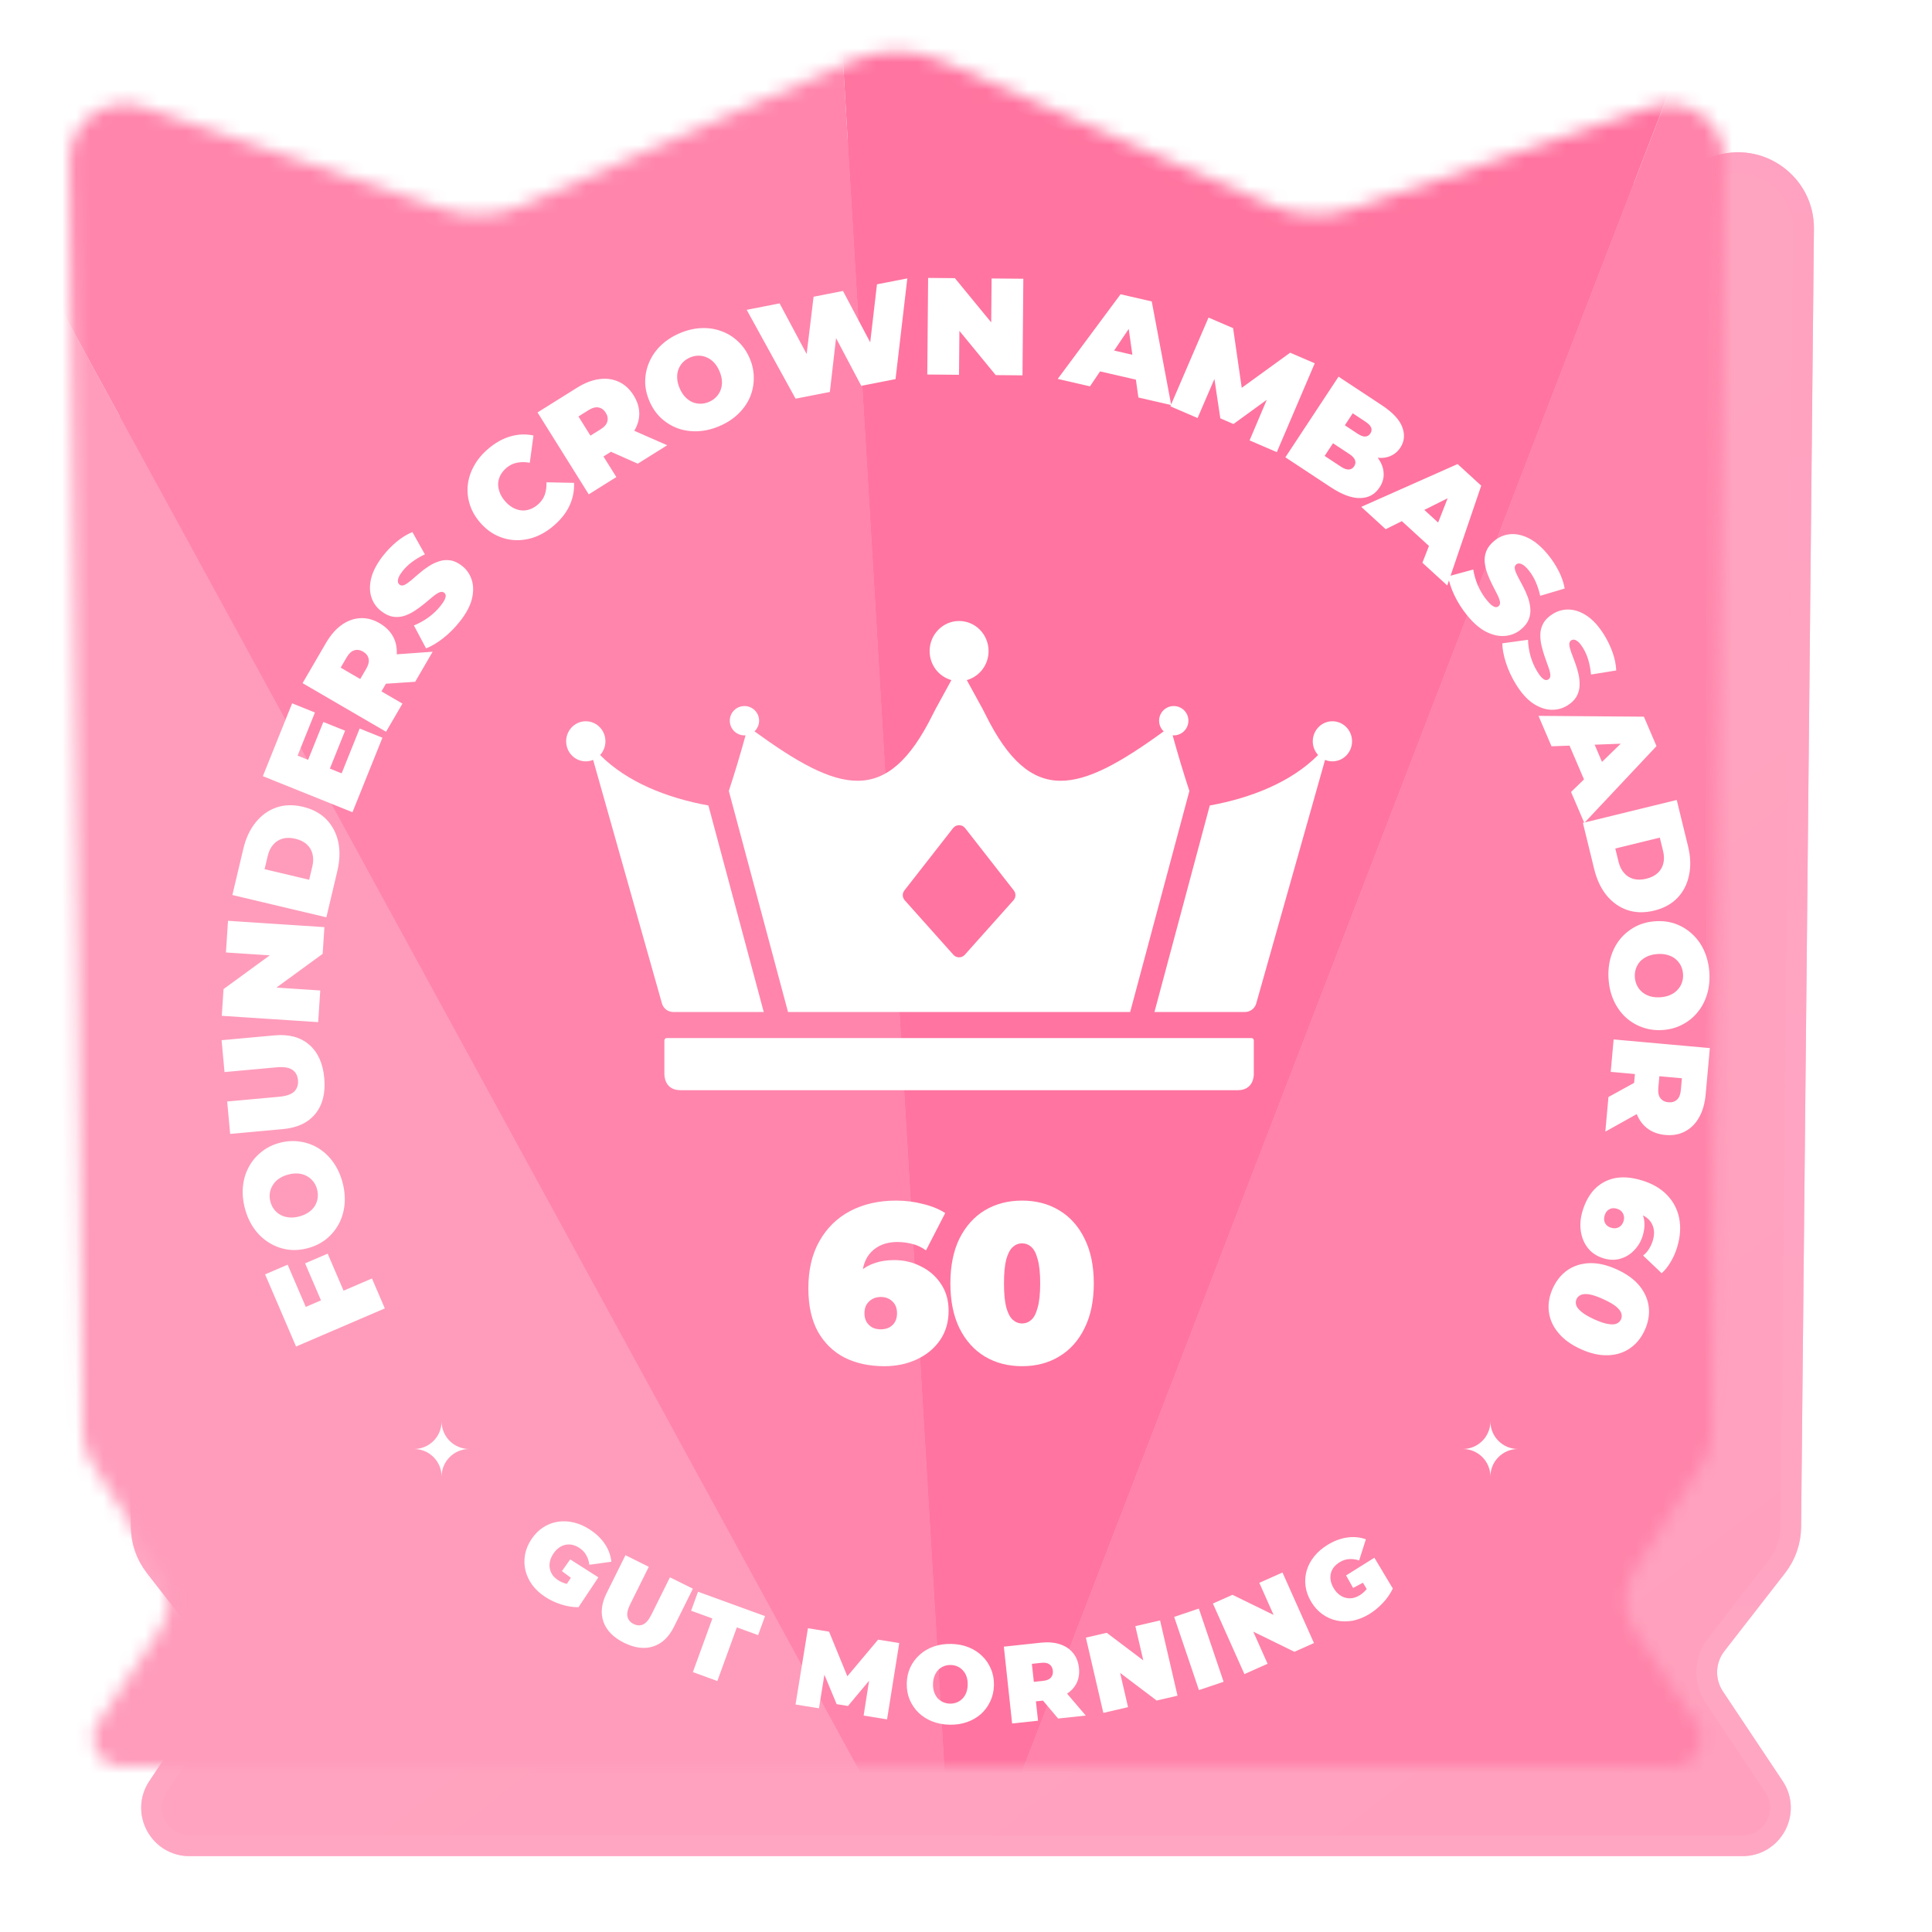 <svg width="140" height="140" viewBox="0 0 140 140" fill="none" xmlns="http://www.w3.org/2000/svg">
<path d="M66.488 8.722C68.727 7.741 71.273 7.741 73.512 8.722L97.461 19.217C99.116 19.942 100.983 20.021 102.693 19.439L124.413 12.042C127.513 10.986 130.727 13.31 130.694 16.585L129.764 110.657C129.753 111.697 129.401 112.705 128.763 113.526L124.362 119.185C123.504 120.289 123.447 121.819 124.223 122.982L128.552 129.477C129.77 131.304 128.46 133.752 126.264 133.752H13.736C11.54 133.752 10.23 131.304 11.448 129.477L15.777 122.982C16.553 121.819 16.496 120.289 15.638 119.185L11.237 113.526C10.599 112.705 10.247 111.697 10.236 110.657L9.306 16.585C9.273 13.31 12.487 10.986 15.587 12.042L37.307 19.439C39.017 20.021 40.884 19.942 42.539 19.217L66.488 8.722Z" fill="url(#paint0_linear_2512_2293)"/>
<path d="M66.488 8.722C68.727 7.741 71.273 7.741 73.512 8.722L97.461 19.217C99.116 19.942 100.983 20.021 102.693 19.439L124.413 12.042C127.513 10.986 130.727 13.31 130.694 16.585L129.764 110.657C129.753 111.697 129.401 112.705 128.763 113.526L124.362 119.185C123.504 120.289 123.447 121.819 124.223 122.982L128.552 129.477C129.77 131.304 128.46 133.752 126.264 133.752H13.736C11.54 133.752 10.23 131.304 11.448 129.477L15.777 122.982C16.553 121.819 16.496 120.289 15.638 119.185L11.237 113.526C10.599 112.705 10.247 111.697 10.236 110.657L9.306 16.585C9.273 13.31 12.487 10.986 15.587 12.042L37.307 19.439C39.017 20.021 40.884 19.942 42.539 19.217L66.488 8.722Z" stroke="#FF9DBC" stroke-width="1.5"/>
<path d="M66.488 8.722C68.727 7.741 71.273 7.741 73.512 8.722L97.461 19.217C99.116 19.942 100.983 20.021 102.693 19.439L124.413 12.042C127.513 10.986 130.727 13.31 130.694 16.585L129.764 110.657C129.753 111.697 129.401 112.705 128.763 113.526L124.362 119.185C123.504 120.289 123.447 121.819 124.223 122.982L128.552 129.477C129.77 131.304 128.46 133.752 126.264 133.752H13.736C11.54 133.752 10.23 131.304 11.448 129.477L15.777 122.982C16.553 121.819 16.496 120.289 15.638 119.185L11.237 113.526C10.599 112.705 10.247 111.697 10.236 110.657L9.306 16.585C9.273 13.31 12.487 10.986 15.587 12.042L37.307 19.439C39.017 20.021 40.884 19.942 42.539 19.217L66.488 8.722Z" stroke="url(#paint1_linear_2512_2293)" stroke-opacity="0.6" stroke-width="1.5"/>
<g filter="url(#filter0_i_2512_2293)">
<mask id="mask0_2512_2293" style="mask-type:alpha" maskUnits="userSpaceOnUse" x="10" y="8" width="120" height="126">
<path d="M127.927 129.893C128.813 131.222 127.861 133.002 126.263 133.002H13.737C12.139 133.002 11.187 131.222 12.072 129.893L16.555 123.168C17.433 121.85 17.451 120.138 16.601 118.802L11.614 110.964C11.213 110.334 10.996 109.604 10.989 108.857L10.057 16.579C10.029 13.821 12.735 11.863 15.346 12.752L37.065 20.148C38.953 20.791 41.013 20.704 42.84 19.904L66.789 9.409C68.836 8.512 71.164 8.512 73.211 9.409L97.16 19.904C98.987 20.704 101.047 20.791 102.935 20.148L124.654 12.752C127.265 11.863 129.971 13.821 129.943 16.579L129.012 108.857C129.004 109.604 128.787 110.334 128.386 110.964L123.399 118.802C122.548 120.138 122.567 121.85 123.445 123.168L127.927 129.893Z" fill="url(#paint2_linear_2512_2293)"/>
</mask>
<g mask="url(#mask0_2512_2293)">
<path d="M74.198 146L-18 -22.846L-14.251 146H74.198Z" fill="#FF9CBB"/>
<path d="M74.198 146.002L-18 -22.843L61.014 -75.998L74.198 146.002Z" fill="#FF85AC"/>
<path d="M74.199 146.002L139.453 -23.418L61.014 -75.998L74.199 146.002Z" fill="#FF74A0"/>
<path d="M74.198 146L139.453 -23.42L144.05 146H74.198Z" fill="#FF83AA"/>
</g>
</g>
<path d="M90.686 75.222C90.78 75.222 90.856 75.299 90.856 75.392V77.83C90.856 77.924 90.856 79 89.686 79H49.314C48.144 79 48.144 77.924 48.144 77.83V75.392C48.144 75.299 48.22 75.222 48.314 75.222H90.686Z" fill="white"/>
<path d="M42.449 52.265C43.235 52.265 43.872 52.916 43.872 53.718C43.872 54.103 43.724 54.452 43.485 54.712C45.433 56.673 48.335 57.825 51.334 58.369L55.344 73.333H48.787C48.407 73.333 48.072 73.081 47.968 72.715L42.981 55.065C42.816 55.132 42.637 55.171 42.449 55.171C41.662 55.171 41.025 54.521 41.025 53.718C41.025 52.916 41.662 52.265 42.449 52.265Z" fill="white"/>
<path fill-rule="evenodd" clip-rule="evenodd" d="M69.5 45C70.679 45 71.636 45.976 71.636 47.18C71.636 48.186 70.966 49.031 70.058 49.282L71.2 51.367C71.264 51.485 71.329 51.611 71.395 51.745C74.735 58.524 78.21 57.435 84.327 52.997C84.121 52.803 83.992 52.53 83.992 52.225C83.992 51.638 84.468 51.163 85.055 51.163C85.641 51.163 86.117 51.638 86.117 52.225C86.117 52.812 85.641 53.288 85.055 53.288C85.027 53.288 85 53.285 84.973 53.282C85.345 54.638 85.75 55.983 86.187 57.318L81.896 73.333H57.103L52.813 57.318C53.25 55.983 53.655 54.638 54.027 53.282C54 53.285 53.973 53.288 53.945 53.288C53.358 53.288 52.883 52.812 52.883 52.225C52.883 51.638 53.358 51.163 53.945 51.163C54.532 51.163 55.008 51.638 55.008 52.225C55.008 52.53 54.878 52.803 54.673 52.997C60.789 57.435 64.265 58.524 67.605 51.745C67.671 51.611 67.736 51.485 67.8 51.367L68.942 49.282C68.034 49.031 67.364 48.186 67.364 47.18C67.364 45.976 68.32 45 69.5 45ZM69.936 60.008C69.714 59.725 69.286 59.725 69.064 60.008L65.535 64.526C65.37 64.737 65.38 65.035 65.558 65.235L69.087 69.188C69.307 69.434 69.692 69.434 69.912 69.188L73.442 65.235C73.62 65.035 73.63 64.737 73.465 64.526L69.936 60.008Z" fill="white"/>
<path d="M96.551 52.265C97.338 52.265 97.975 52.916 97.975 53.718C97.975 54.521 97.337 55.171 96.551 55.171C96.363 55.171 96.184 55.132 96.019 55.065L91.031 72.715C90.928 73.081 90.593 73.333 90.213 73.333H83.656L87.665 58.369C90.664 57.825 93.567 56.673 95.515 54.712C95.276 54.452 95.128 54.103 95.128 53.718C95.128 52.916 95.765 52.265 96.551 52.265Z" fill="white"/>
<path d="M64.084 99C62.992 99 62.03 98.792 61.199 98.377C60.38 97.951 59.735 97.322 59.265 96.492C58.806 95.65 58.576 94.607 58.576 93.361C58.576 92.016 58.844 90.874 59.38 89.934C59.915 88.984 60.658 88.257 61.609 87.754C62.571 87.251 63.68 87 64.937 87C65.614 87 66.265 87.082 66.888 87.246C67.522 87.399 68.057 87.618 68.494 87.902L67.101 90.607C66.762 90.366 66.418 90.208 66.068 90.131C65.729 90.044 65.379 90 65.019 90C64.243 90 63.62 90.235 63.15 90.705C62.691 91.164 62.461 91.836 62.461 92.721C62.461 92.885 62.461 93.049 62.461 93.213C62.461 93.366 62.461 93.525 62.461 93.689L61.576 93.049C61.795 92.678 62.052 92.366 62.347 92.115C62.642 91.853 62.992 91.656 63.396 91.525C63.8 91.382 64.27 91.311 64.806 91.311C65.505 91.311 66.15 91.465 66.74 91.77C67.341 92.066 67.822 92.486 68.183 93.033C68.554 93.579 68.74 94.23 68.74 94.984C68.74 95.803 68.532 96.514 68.117 97.115C67.702 97.716 67.139 98.18 66.429 98.508C65.729 98.836 64.948 99 64.084 99ZM63.822 96.328C64.052 96.328 64.254 96.284 64.429 96.197C64.614 96.098 64.757 95.962 64.855 95.787C64.953 95.612 65.002 95.404 65.002 95.164C65.002 94.803 64.893 94.519 64.674 94.311C64.456 94.093 64.172 93.984 63.822 93.984C63.593 93.984 63.39 94.033 63.215 94.131C63.041 94.23 62.899 94.366 62.789 94.541C62.691 94.716 62.642 94.924 62.642 95.164C62.642 95.404 62.691 95.612 62.789 95.787C62.899 95.962 63.041 96.098 63.215 96.197C63.39 96.284 63.593 96.328 63.822 96.328Z" fill="white"/>
<path d="M74.065 99C73.048 99 72.147 98.765 71.36 98.295C70.584 97.825 69.972 97.142 69.524 96.246C69.087 95.35 68.868 94.268 68.868 93C68.868 91.732 69.087 90.65 69.524 89.754C69.972 88.858 70.584 88.175 71.36 87.705C72.147 87.235 73.048 87 74.065 87C75.081 87 75.977 87.235 76.753 87.705C77.54 88.175 78.152 88.858 78.589 89.754C79.037 90.65 79.261 91.732 79.261 93C79.261 94.268 79.037 95.35 78.589 96.246C78.152 97.142 77.54 97.825 76.753 98.295C75.977 98.765 75.081 99 74.065 99ZM74.065 95.902C74.316 95.902 74.54 95.814 74.737 95.639C74.933 95.465 75.087 95.164 75.196 94.738C75.316 94.311 75.376 93.732 75.376 93C75.376 92.257 75.316 91.678 75.196 91.262C75.087 90.836 74.933 90.535 74.737 90.361C74.54 90.186 74.316 90.098 74.065 90.098C73.813 90.098 73.589 90.186 73.393 90.361C73.196 90.535 73.037 90.836 72.917 91.262C72.808 91.678 72.753 92.257 72.753 93C72.753 93.732 72.808 94.311 72.917 94.738C73.037 95.164 73.196 95.465 73.393 95.639C73.589 95.814 73.813 95.902 74.065 95.902Z" fill="white"/>
<path d="M23.324 94.377L22.108 91.547L23.744 90.845L24.959 93.675L23.324 94.377ZM26.954 92.644L27.886 94.812L21.454 97.575L19.209 92.347L20.844 91.644L22.158 94.704L26.954 92.644ZM24.825 85.698C24.969 86.246 25.016 86.779 24.966 87.295C24.914 87.805 24.775 88.272 24.549 88.697C24.317 89.124 24.01 89.491 23.629 89.798C23.247 90.099 22.801 90.316 22.291 90.45C21.776 90.586 21.28 90.617 20.806 90.542C20.323 90.462 19.878 90.293 19.473 90.035C19.06 89.778 18.706 89.44 18.41 89.022C18.111 88.597 17.89 88.111 17.746 87.563C17.6 87.008 17.553 86.476 17.605 85.966C17.656 85.456 17.799 84.988 18.031 84.561C18.257 84.136 18.561 83.774 18.944 83.473C19.318 83.167 19.763 82.947 20.279 82.811C20.788 82.677 21.285 82.65 21.767 82.729C22.249 82.802 22.695 82.967 23.108 83.224C23.514 83.483 23.865 83.821 24.161 84.239C24.457 84.658 24.678 85.144 24.825 85.698ZM22.977 86.185C22.922 85.972 22.831 85.786 22.706 85.626C22.579 85.459 22.427 85.327 22.25 85.229C22.064 85.126 21.858 85.063 21.631 85.04C21.398 85.019 21.15 85.043 20.885 85.112C20.621 85.182 20.396 85.283 20.21 85.414C20.018 85.548 19.869 85.704 19.765 85.883C19.652 86.058 19.582 86.249 19.554 86.456C19.524 86.657 19.537 86.864 19.593 87.076C19.649 87.289 19.74 87.479 19.867 87.645C19.992 87.805 20.147 87.937 20.333 88.04C20.51 88.138 20.716 88.197 20.949 88.219C21.175 88.242 21.421 88.219 21.685 88.149C21.95 88.079 22.178 87.978 22.37 87.844C22.556 87.713 22.705 87.559 22.818 87.385C22.922 87.206 22.99 87.016 23.019 86.815C23.047 86.608 23.034 86.398 22.977 86.185ZM23.498 78.121C23.596 79.19 23.383 80.05 22.86 80.7C22.337 81.35 21.554 81.723 20.512 81.818L16.678 82.169L16.463 79.818L20.228 79.475C20.759 79.426 21.128 79.295 21.337 79.082C21.538 78.87 21.624 78.6 21.594 78.275C21.564 77.943 21.431 77.694 21.195 77.528C20.951 77.357 20.564 77.295 20.033 77.343L16.269 77.687L16.058 75.377L19.892 75.027C20.934 74.931 21.771 75.156 22.403 75.701C23.035 76.246 23.4 77.052 23.498 78.121ZM23.056 74.068L16.071 73.61L16.198 71.674L20.682 68.401L20.623 69.299L16.372 69.02L16.523 66.725L23.508 67.183L23.381 69.119L18.897 72.392L18.956 71.494L23.207 71.773L23.056 74.068ZM23.65 66.471L16.838 64.856L17.634 61.499C17.814 60.74 18.112 60.105 18.528 59.594C18.937 59.081 19.433 58.723 20.016 58.518C20.599 58.314 21.24 58.295 21.941 58.461C22.648 58.628 23.219 58.935 23.655 59.381C24.084 59.825 24.37 60.369 24.512 61.012C24.647 61.654 24.625 62.355 24.445 63.114L23.65 66.471ZM22.404 63.75L22.632 62.787C22.709 62.462 22.714 62.166 22.648 61.896C22.583 61.62 22.447 61.386 22.239 61.193C22.025 60.998 21.742 60.859 21.392 60.776C21.048 60.695 20.74 60.694 20.468 60.773C20.196 60.853 19.969 61.001 19.787 61.218C19.607 61.429 19.478 61.697 19.401 62.021L19.173 62.984L22.404 63.75ZM22.265 55.211L23.43 52.316L25.007 52.95L23.843 55.845L22.265 55.211ZM24.756 56.04L26.062 52.792L27.713 53.457L25.542 58.856L19.047 56.244L21.17 50.965L22.822 51.63L21.564 54.756L24.756 56.04ZM27.975 53.026L21.926 49.503L23.622 46.591C23.951 46.026 24.327 45.593 24.749 45.292C25.175 44.984 25.627 44.819 26.103 44.795C26.574 44.769 27.042 44.891 27.509 45.163C27.976 45.435 28.314 45.782 28.523 46.205C28.726 46.624 28.796 47.093 28.733 47.612C28.673 48.125 28.479 48.663 28.15 49.228L27.114 51.008L26.804 49.613L29.163 50.986L27.975 53.026ZM30.084 49.405L27.015 49.608L28.273 47.448L31.352 47.227L30.084 49.405ZM27.029 49.743L25.576 50.112L26.537 48.462C26.701 48.18 26.759 47.935 26.709 47.729C26.663 47.517 26.53 47.347 26.311 47.22C26.092 47.092 25.879 47.061 25.672 47.125C25.468 47.184 25.284 47.354 25.12 47.636L24.158 49.287L23.762 47.841L27.029 49.743ZM33.326 45.031C32.963 45.492 32.56 45.896 32.118 46.243C31.675 46.59 31.26 46.837 30.874 46.983L29.992 45.322C30.351 45.179 30.703 44.985 31.048 44.74C31.393 44.485 31.685 44.206 31.924 43.902C32.064 43.724 32.163 43.577 32.221 43.461C32.277 43.336 32.303 43.233 32.298 43.153C32.288 43.069 32.251 43.002 32.188 42.952C32.089 42.874 31.967 42.867 31.823 42.932C31.679 42.996 31.516 43.106 31.335 43.26C31.153 43.405 30.956 43.569 30.745 43.751C30.529 43.928 30.298 44.098 30.051 44.261C29.809 44.418 29.555 44.541 29.291 44.629C29.03 44.712 28.759 44.733 28.479 44.69C28.193 44.643 27.904 44.505 27.61 44.274C27.27 44.006 27.035 43.668 26.906 43.261C26.775 42.844 26.775 42.382 26.904 41.873C27.038 41.358 27.327 40.818 27.772 40.252C28.065 39.88 28.393 39.545 28.756 39.245C29.119 38.945 29.495 38.715 29.884 38.555L30.789 40.171C30.438 40.336 30.128 40.52 29.858 40.723C29.592 40.921 29.364 41.14 29.174 41.381C29.034 41.559 28.938 41.713 28.887 41.843C28.836 41.972 28.819 42.081 28.834 42.17C28.853 42.253 28.894 42.319 28.957 42.369C29.051 42.443 29.171 42.448 29.315 42.383C29.454 42.314 29.612 42.205 29.789 42.056C29.97 41.901 30.166 41.733 30.377 41.551C30.592 41.364 30.82 41.192 31.063 41.035C31.305 40.878 31.557 40.758 31.817 40.675C32.082 40.586 32.355 40.563 32.635 40.606C32.916 40.648 33.2 40.783 33.488 41.01C33.823 41.274 34.056 41.614 34.186 42.031C34.316 42.438 34.318 42.898 34.194 43.411C34.065 43.92 33.776 44.46 33.326 45.031ZM40.122 38.096C39.697 38.46 39.246 38.732 38.768 38.913C38.292 39.084 37.813 39.16 37.332 39.142C36.856 39.12 36.4 39.001 35.962 38.788C35.525 38.574 35.131 38.263 34.78 37.852C34.428 37.442 34.181 37.005 34.037 36.539C33.894 36.075 33.847 35.605 33.898 35.132C33.954 34.654 34.105 34.195 34.352 33.755C34.599 33.306 34.936 32.9 35.361 32.536C35.883 32.089 36.422 31.786 36.978 31.625C37.539 31.461 38.099 31.438 38.657 31.557L38.39 33.536C38.064 33.473 37.759 33.471 37.476 33.529C37.193 33.578 36.933 33.705 36.695 33.908C36.507 34.069 36.364 34.245 36.264 34.435C36.164 34.626 36.108 34.828 36.097 35.039C36.09 35.247 36.128 35.46 36.21 35.679C36.288 35.894 36.414 36.102 36.587 36.304C36.761 36.507 36.949 36.666 37.153 36.781C37.353 36.891 37.556 36.959 37.762 36.984C37.973 37.005 38.18 36.981 38.384 36.911C38.588 36.842 38.784 36.727 38.971 36.567C39.209 36.363 39.376 36.128 39.473 35.861C39.57 35.585 39.612 35.281 39.6 34.949L41.597 34.99C41.624 35.555 41.515 36.104 41.271 36.639C41.027 37.163 40.644 37.649 40.122 38.096ZM42.663 35.822L38.951 29.887L41.808 28.1C42.362 27.753 42.896 27.545 43.41 27.475C43.93 27.401 44.407 27.465 44.839 27.666C45.268 27.862 45.626 28.189 45.912 28.647C46.199 29.104 46.336 29.569 46.324 30.04C46.309 30.506 46.152 30.954 45.855 31.384C45.563 31.81 45.14 32.196 44.586 32.542L42.84 33.635L43.216 32.256L44.663 34.57L42.663 35.822ZM46.215 33.6L43.404 32.35L45.524 31.024L48.351 32.264L46.215 33.6ZM43.354 32.476L41.896 32.126L43.515 31.113C43.792 30.94 43.957 30.75 44.009 30.544C44.067 30.335 44.029 30.123 43.895 29.909C43.76 29.694 43.586 29.567 43.373 29.527C43.165 29.484 42.923 29.549 42.646 29.722L41.026 30.735L41.349 29.271L43.354 32.476ZM52.118 30.883C51.596 31.104 51.076 31.227 50.558 31.25C50.046 31.272 49.563 31.201 49.111 31.038C48.655 30.869 48.248 30.617 47.89 30.284C47.538 29.948 47.259 29.538 47.054 29.053C46.846 28.561 46.745 28.076 46.752 27.595C46.762 27.106 46.866 26.642 47.064 26.203C47.259 25.759 47.543 25.36 47.915 25.007C48.293 24.651 48.743 24.363 49.265 24.142C49.793 23.919 50.313 23.796 50.825 23.775C51.337 23.754 51.821 23.828 52.276 23.997C52.729 24.16 53.131 24.409 53.483 24.745C53.839 25.073 54.121 25.482 54.329 25.973C54.534 26.458 54.632 26.945 54.622 27.434C54.618 27.921 54.518 28.387 54.323 28.831C54.125 29.27 53.84 29.666 53.468 30.019C53.096 30.372 52.646 30.66 52.118 30.883ZM51.374 29.124C51.576 29.039 51.748 28.922 51.889 28.776C52.035 28.627 52.145 28.458 52.217 28.268C52.292 28.07 52.325 27.857 52.315 27.629C52.303 27.395 52.244 27.152 52.137 26.901C52.031 26.649 51.899 26.441 51.742 26.275C51.583 26.104 51.407 25.979 51.215 25.901C51.026 25.815 50.827 25.772 50.618 25.774C50.415 25.773 50.212 25.816 50.009 25.901C49.807 25.987 49.632 26.104 49.485 26.253C49.344 26.4 49.236 26.572 49.161 26.771C49.089 26.96 49.059 27.172 49.072 27.406C49.081 27.633 49.139 27.873 49.246 28.125C49.352 28.377 49.485 28.588 49.645 28.759C49.801 28.925 49.974 29.051 50.163 29.137C50.355 29.215 50.553 29.255 50.756 29.256C50.965 29.254 51.171 29.21 51.374 29.124ZM57.651 28.89L54.108 22.451L56.493 21.984L59.404 27.436L58.207 27.671L58.956 21.502L61.086 21.085L63.978 26.541L62.83 26.766L63.549 20.603L65.748 20.173L64.894 27.473L62.411 27.959L60.048 23.489L60.716 23.358L60.134 28.404L57.651 28.89ZM67.194 27.139L67.255 20.139L69.195 20.156L72.718 24.447L71.817 24.439L71.855 20.179L74.155 20.199L74.094 27.199L72.154 27.182L68.631 22.891L69.531 22.899L69.494 27.159L67.194 27.139ZM76.646 27.457L81.2 21.323L83.461 21.844L84.871 29.352L82.493 28.805L81.611 22.567L82.507 22.774L78.985 27.996L76.646 27.457ZM78.694 26.677L79.66 25.155L82.798 25.878L83.001 27.669L78.694 26.677ZM84.807 29.442L87.574 23.012L89.356 23.779L90.122 29.084L89.185 28.681L93.49 25.558L95.272 26.325L92.523 32.763L90.548 31.913L92.016 28.451L92.329 28.585L89.383 30.725L88.428 30.314L87.883 26.672L88.269 26.838L86.782 30.292L84.807 29.442ZM93.143 33.138L96.996 27.294L100.118 29.353C100.925 29.885 101.425 30.423 101.619 30.965C101.816 31.503 101.767 31.994 101.474 32.439C101.279 32.734 101.021 32.943 100.7 33.067C100.388 33.189 100.032 33.214 99.633 33.142C99.233 33.07 98.805 32.883 98.349 32.582L98.813 32.242C99.269 32.542 99.619 32.865 99.863 33.21C100.113 33.558 100.246 33.913 100.262 34.276C100.288 34.636 100.189 34.986 99.965 35.325C99.631 35.832 99.159 36.087 98.549 36.092C97.945 36.101 97.239 35.839 96.432 35.307L93.143 33.138ZM95.988 33.038L97.173 33.819C97.39 33.963 97.577 34.03 97.734 34.022C97.897 34.017 98.028 33.94 98.127 33.79C98.226 33.639 98.246 33.489 98.186 33.337C98.132 33.19 97.996 33.044 97.779 32.901L96.46 32.031L97.319 30.729L98.37 31.423C98.593 31.57 98.778 31.64 98.926 31.634C99.083 31.625 99.208 31.552 99.299 31.413C99.395 31.268 99.414 31.124 99.356 30.982C99.303 30.844 99.165 30.701 98.943 30.555L98.025 29.949L95.988 33.038ZM98.642 36.729L105.624 33.627L107.336 35.193L104.872 42.424L103.071 40.778L105.37 34.913L106.049 35.534L100.414 38.349L98.642 36.729ZM100.809 37.057L102.399 36.207L104.775 38.38L104.071 40.039L100.809 37.057ZM106.31 44.585C105.939 44.13 105.634 43.648 105.392 43.14C105.15 42.632 105.001 42.173 104.943 41.765L106.757 41.269C106.818 41.65 106.93 42.035 107.093 42.427C107.266 42.819 107.475 43.165 107.719 43.465C107.862 43.641 107.983 43.769 108.084 43.851C108.194 43.933 108.289 43.981 108.368 43.994C108.452 44.002 108.526 43.981 108.588 43.931C108.686 43.851 108.719 43.734 108.688 43.579C108.656 43.424 108.585 43.241 108.474 43.031C108.372 42.821 108.256 42.594 108.125 42.348C107.999 42.098 107.884 41.835 107.78 41.559C107.68 41.288 107.615 41.014 107.587 40.736C107.563 40.463 107.602 40.195 107.705 39.931C107.814 39.662 108.013 39.41 108.302 39.175C108.638 38.901 109.019 38.746 109.445 38.709C109.88 38.673 110.331 38.774 110.8 39.012C111.272 39.255 111.736 39.656 112.19 40.214C112.489 40.581 112.744 40.975 112.957 41.395C113.17 41.815 113.312 42.232 113.383 42.647L111.608 43.175C111.524 42.797 111.412 42.454 111.273 42.146C111.139 41.843 110.975 41.572 110.781 41.335C110.638 41.159 110.509 41.032 110.394 40.954C110.279 40.875 110.176 40.834 110.087 40.83C110.001 40.83 109.928 40.856 109.866 40.906C109.772 40.982 109.742 41.097 109.773 41.252C109.81 41.403 109.881 41.581 109.988 41.786C110.099 41.997 110.22 42.225 110.351 42.47C110.487 42.721 110.604 42.982 110.705 43.253C110.805 43.524 110.867 43.796 110.891 44.068C110.919 44.346 110.882 44.617 110.779 44.882C110.676 45.146 110.482 45.394 110.198 45.625C109.867 45.894 109.484 46.047 109.049 46.083C108.623 46.119 108.174 46.021 107.7 45.787C107.232 45.55 106.768 45.149 106.31 44.585ZM109.853 49.591C109.545 49.092 109.304 48.575 109.13 48.04C108.956 47.504 108.867 47.03 108.863 46.618L110.726 46.361C110.737 46.746 110.798 47.143 110.909 47.552C111.03 47.963 111.192 48.333 111.395 48.662C111.514 48.855 111.618 48.999 111.708 49.092C111.806 49.188 111.894 49.248 111.971 49.271C112.053 49.29 112.129 49.279 112.197 49.237C112.304 49.17 112.353 49.058 112.342 48.901C112.33 48.743 112.283 48.553 112.2 48.33C112.127 48.109 112.041 47.868 111.943 47.608C111.85 47.343 111.77 47.068 111.702 46.78C111.638 46.499 111.61 46.218 111.618 45.939C111.629 45.666 111.703 45.405 111.839 45.156C111.981 44.904 112.211 44.68 112.529 44.484C112.897 44.256 113.295 44.151 113.722 44.17C114.158 44.191 114.593 44.349 115.026 44.646C115.464 44.948 115.871 45.405 116.25 46.017C116.498 46.42 116.701 46.844 116.857 47.288C117.014 47.731 117.101 48.164 117.118 48.584L115.29 48.879C115.255 48.492 115.189 48.138 115.091 47.814C114.996 47.496 114.869 47.207 114.707 46.946C114.588 46.753 114.477 46.611 114.373 46.518C114.269 46.426 114.172 46.372 114.084 46.355C113.999 46.345 113.923 46.361 113.855 46.403C113.753 46.466 113.707 46.577 113.719 46.734C113.735 46.888 113.784 47.074 113.863 47.291C113.946 47.514 114.036 47.756 114.135 48.017C114.236 48.283 114.319 48.557 114.383 48.839C114.448 49.12 114.474 49.398 114.463 49.671C114.455 49.95 114.383 50.214 114.246 50.463C114.11 50.712 113.886 50.932 113.574 51.125C113.211 51.349 112.811 51.451 112.376 51.43C111.949 51.411 111.516 51.256 111.076 50.963C110.643 50.667 110.235 50.209 109.853 49.591ZM111.484 51.874L119.123 51.933L120.036 54.066L114.804 59.633L113.844 57.39L118.361 52.999L118.723 53.844L112.428 54.08L111.484 51.874ZM113.321 53.067L115.12 52.95L116.387 55.91L115.061 57.13L113.321 53.067ZM114.703 59.632L121.502 57.968L122.322 61.319C122.508 62.077 122.532 62.778 122.394 63.422C122.263 64.065 121.985 64.61 121.559 65.058C121.133 65.505 120.571 65.814 119.871 65.986C119.166 66.158 118.517 66.145 117.926 65.947C117.342 65.747 116.84 65.393 116.421 64.885C116.008 64.375 115.708 63.741 115.523 62.983L114.703 59.632ZM117.051 61.487L117.286 62.449C117.366 62.773 117.496 63.039 117.678 63.249C117.861 63.465 118.089 63.611 118.362 63.689C118.641 63.764 118.956 63.76 119.306 63.674C119.649 63.59 119.924 63.451 120.13 63.256C120.336 63.061 120.471 62.826 120.534 62.55C120.598 62.28 120.591 61.983 120.511 61.66L120.276 60.698L117.051 61.487ZM116.562 70.946C116.523 70.381 116.578 69.85 116.724 69.352C116.871 68.861 117.096 68.428 117.398 68.053C117.706 67.678 118.077 67.376 118.509 67.146C118.941 66.922 119.42 66.793 119.946 66.757C120.478 66.721 120.97 66.785 121.422 66.948C121.881 67.117 122.286 67.367 122.636 67.697C122.992 68.027 123.276 68.425 123.489 68.892C123.701 69.365 123.827 69.885 123.865 70.45C123.904 71.022 123.85 71.554 123.703 72.045C123.556 72.536 123.328 72.969 123.019 73.344C122.717 73.719 122.35 74.018 121.918 74.241C121.492 74.47 121.013 74.603 120.481 74.639C119.956 74.675 119.464 74.608 119.004 74.439C118.546 74.276 118.138 74.03 117.781 73.7C117.432 73.37 117.151 72.971 116.938 72.504C116.726 72.038 116.601 71.518 116.562 70.946ZM118.467 70.817C118.482 71.036 118.536 71.237 118.629 71.417C118.721 71.605 118.846 71.763 119.002 71.893C119.165 72.029 119.355 72.13 119.573 72.195C119.798 72.26 120.047 72.283 120.32 72.265C120.593 72.246 120.833 72.19 121.04 72.095C121.254 72.001 121.429 71.875 121.566 71.719C121.709 71.569 121.814 71.395 121.881 71.196C121.948 71.005 121.974 70.799 121.959 70.58C121.945 70.36 121.891 70.157 121.798 69.969C121.705 69.788 121.577 69.63 121.415 69.494C121.259 69.364 121.068 69.267 120.843 69.202C120.625 69.137 120.38 69.113 120.107 69.132C119.834 69.15 119.591 69.207 119.377 69.302C119.169 69.396 118.994 69.518 118.85 69.668C118.714 69.825 118.612 69.999 118.545 70.19C118.478 70.388 118.453 70.597 118.467 70.817ZM116.93 75.321L123.902 75.948L123.6 79.305C123.541 79.955 123.384 80.507 123.129 80.959C122.874 81.418 122.535 81.759 122.113 81.982C121.698 82.206 121.222 82.294 120.684 82.245C120.146 82.197 119.693 82.025 119.325 81.731C118.963 81.438 118.701 81.043 118.538 80.546C118.374 80.056 118.322 79.486 118.381 78.835L118.565 76.783L119.437 77.916L116.718 77.671L116.93 75.321ZM116.554 79.494L119.248 78.009L119.024 80.499L116.328 82.004L116.554 79.494ZM119.178 77.893L120.338 76.943L120.167 78.845C120.138 79.17 120.189 79.416 120.321 79.582C120.453 79.754 120.645 79.852 120.898 79.875C121.15 79.897 121.356 79.836 121.517 79.689C121.676 79.55 121.771 79.317 121.8 78.992L121.972 77.09L122.943 78.231L119.178 77.893ZM114.67 87.775C114.857 87.135 115.144 86.608 115.529 86.193C115.92 85.786 116.398 85.516 116.965 85.384C117.536 85.26 118.187 85.304 118.916 85.518C119.703 85.749 120.325 86.102 120.784 86.577C121.248 87.053 121.546 87.613 121.677 88.256C121.806 88.905 121.763 89.598 121.547 90.333C121.431 90.73 121.272 91.097 121.069 91.433C120.87 91.778 120.65 92.054 120.409 92.261L119.065 90.981C119.264 90.824 119.416 90.65 119.52 90.458C119.63 90.275 119.715 90.078 119.777 89.866C119.91 89.412 119.88 89.007 119.685 88.651C119.496 88.304 119.142 88.054 118.623 87.902C118.527 87.874 118.431 87.846 118.335 87.818C118.246 87.792 118.153 87.764 118.057 87.736L118.583 87.328C118.763 87.519 118.902 87.723 118.998 87.939C119.101 88.157 119.156 88.395 119.163 88.655C119.177 88.916 119.138 89.203 119.046 89.516C118.926 89.926 118.726 90.277 118.445 90.57C118.17 90.871 117.841 91.081 117.459 91.198C117.075 91.322 116.663 91.319 116.221 91.189C115.742 91.049 115.361 90.805 115.081 90.459C114.8 90.112 114.625 89.703 114.555 89.231C114.483 88.766 114.521 88.28 114.67 87.775ZM116.279 88.08C116.239 88.214 116.23 88.34 116.251 88.457C116.277 88.583 116.333 88.689 116.418 88.777C116.504 88.865 116.617 88.929 116.757 88.97C116.968 89.032 117.154 89.017 117.313 88.925C117.478 88.834 117.591 88.687 117.651 88.482C117.69 88.348 117.696 88.221 117.669 88.102C117.641 87.982 117.586 87.876 117.502 87.782C117.416 87.694 117.303 87.63 117.163 87.589C117.022 87.547 116.892 87.54 116.773 87.568C116.652 87.602 116.547 87.662 116.46 87.747C116.378 87.835 116.318 87.945 116.279 88.08ZM112.522 93.354C112.78 92.79 113.138 92.349 113.598 92.031C114.056 91.72 114.59 91.553 115.2 91.531C115.808 91.515 116.464 91.668 117.168 91.989C117.871 92.31 118.417 92.705 118.803 93.174C119.187 93.65 119.412 94.162 119.476 94.712C119.538 95.268 119.44 95.828 119.183 96.392C118.925 96.956 118.568 97.394 118.111 97.705C117.651 98.023 117.117 98.19 116.509 98.206C115.898 98.228 115.241 98.078 114.537 97.757C113.834 97.436 113.29 97.038 112.906 96.562C112.519 96.093 112.295 95.581 112.233 95.025C112.169 94.475 112.265 93.918 112.522 93.354ZM114.242 94.138C114.178 94.278 114.17 94.424 114.218 94.578C114.265 94.731 114.393 94.892 114.602 95.061C114.808 95.236 115.114 95.415 115.521 95.601C115.933 95.789 116.27 95.902 116.531 95.941C116.795 95.988 117 95.979 117.147 95.914C117.294 95.849 117.399 95.747 117.463 95.607C117.527 95.468 117.535 95.321 117.487 95.168C117.44 95.014 117.314 94.85 117.107 94.676C116.905 94.51 116.597 94.333 116.184 94.145C115.778 93.96 115.443 93.843 115.179 93.796C114.912 93.755 114.705 93.767 114.558 93.832C114.411 93.897 114.306 93.999 114.242 94.138Z" fill="white"/>
<path d="M110 105C108.895 105 108 105.895 108 107C108 105.895 107.105 105 106 105C107.105 105 108 104.105 108 103C108 104.105 108.895 105 110 105Z" fill="white"/>
<path d="M34 105C32.895 105 32 105.895 32 107C32 105.895 31.105 105 30 105C31.105 105 32 104.105 32 103C32 104.105 32.895 105 34 105Z" fill="white"/>
<path fill-rule="evenodd" clip-rule="evenodd" d="M68.93 119.124C69.388 119.134 69.808 119.215 70.188 119.368C70.569 119.52 70.898 119.733 71.175 120.005C71.451 120.273 71.664 120.587 71.81 120.948C71.963 121.303 72.034 121.694 72.025 122.12C72.016 122.541 71.928 122.929 71.761 123.283C71.598 123.636 71.372 123.944 71.084 124.204C70.796 124.459 70.458 124.655 70.071 124.79C69.684 124.926 69.261 124.989 68.803 124.979C68.35 124.969 67.93 124.888 67.544 124.736C67.163 124.583 66.834 124.373 66.558 124.106C66.281 123.833 66.066 123.516 65.914 123.156C65.767 122.795 65.698 122.404 65.707 121.983C65.716 121.557 65.802 121.169 65.964 120.821C66.131 120.467 66.36 120.162 66.648 119.907C66.937 119.646 67.274 119.448 67.661 119.313C68.053 119.177 68.476 119.115 68.93 119.124ZM68.896 120.652C68.721 120.648 68.554 120.677 68.398 120.738C68.248 120.798 68.113 120.888 67.993 121.008C67.879 121.123 67.787 121.268 67.72 121.443C67.652 121.612 67.615 121.806 67.61 122.025C67.606 122.243 67.633 122.441 67.693 122.619C67.754 122.79 67.839 122.939 67.948 123.064C68.063 123.183 68.194 123.277 68.342 123.344C68.495 123.411 68.66 123.448 68.836 123.452C69.012 123.455 69.175 123.426 69.326 123.366C69.482 123.305 69.617 123.218 69.731 123.103C69.851 122.983 69.946 122.837 70.014 122.668C70.081 122.494 70.117 122.297 70.122 122.078C70.127 121.86 70.099 121.664 70.039 121.493C69.979 121.315 69.891 121.167 69.776 121.047C69.667 120.922 69.536 120.826 69.383 120.758C69.235 120.691 69.072 120.656 68.896 120.652Z" fill="white"/>
<path fill-rule="evenodd" clip-rule="evenodd" d="M75.423 119.035C75.942 118.979 76.399 119.015 76.794 119.144C77.194 119.272 77.515 119.485 77.756 119.781C77.996 120.071 78.139 120.431 78.185 120.861C78.232 121.29 78.169 121.672 77.996 122.007C77.845 122.295 77.62 122.535 77.324 122.728L78.679 124.316L76.675 124.532L75.579 123.233L75.067 123.287L75.219 124.689L73.342 124.891L72.742 119.323L75.423 119.035ZM75.459 120.495L74.774 120.568L74.915 121.872L75.6 121.799C75.859 121.771 76.044 121.692 76.153 121.562C76.268 121.432 76.314 121.266 76.293 121.065C76.271 120.863 76.19 120.711 76.051 120.608C75.916 120.504 75.719 120.467 75.459 120.495Z" fill="white"/>
<path d="M60.078 118.237L61.401 121.47L63.631 118.814L65.163 119.063L64.28 124.593L62.582 124.317L62.977 121.793L61.447 123.621L60.626 123.489L59.74 121.356L59.345 123.79L57.647 123.515L58.546 117.988L60.078 118.237Z" fill="white"/>
<path d="M85.328 122.876L83.816 123.227L81.168 121.226L81.743 123.707L79.951 124.123L78.686 118.668L80.198 118.318L82.846 120.318L82.271 117.837L84.063 117.421L85.328 122.876Z" fill="white"/>
<path d="M88.667 121.867L86.879 122.471L85.084 117.166L86.873 116.562L88.667 121.867Z" fill="white"/>
<path d="M55.437 117.111L54.937 118.487L53.395 117.926L51.981 121.813L50.208 121.167L51.622 117.281L50.08 116.72L50.581 115.344L55.437 117.111Z" fill="white"/>
<path d="M95.215 119.062L93.798 119.695L90.816 118.236L91.854 120.562L90.175 121.312L87.891 116.198L89.309 115.565L92.29 117.023L91.253 114.698L92.933 113.948L95.215 119.062Z" fill="white"/>
<path d="M47.014 113.537L45.669 116.245C45.479 116.627 45.413 116.934 45.471 117.165C45.531 117.392 45.678 117.563 45.912 117.679C46.151 117.798 46.376 117.811 46.588 117.72C46.807 117.627 47.012 117.388 47.202 117.006L48.547 114.298L50.209 115.124L48.839 117.882C48.466 118.632 47.962 119.108 47.326 119.31C46.69 119.512 45.987 119.422 45.218 119.04C44.449 118.658 43.953 118.153 43.729 117.524C43.506 116.895 43.581 116.205 43.953 115.455L45.323 112.697L47.014 113.537Z" fill="white"/>
<path d="M97.639 111.411C98.11 111.346 98.557 111.39 98.977 111.542L98.488 113.076C98.233 112.992 97.989 112.96 97.759 112.98C97.53 112.993 97.308 113.064 97.093 113.193C96.915 113.3 96.769 113.425 96.655 113.568C96.546 113.708 96.474 113.86 96.436 114.026C96.399 114.191 96.396 114.363 96.429 114.542C96.462 114.722 96.535 114.906 96.647 115.093C96.754 115.271 96.881 115.419 97.026 115.537C97.169 115.651 97.322 115.731 97.485 115.776C97.649 115.82 97.817 115.831 97.989 115.808C98.164 115.778 98.339 115.711 98.513 115.607C98.695 115.497 98.856 115.361 98.994 115.198C99.008 115.18 99.021 115.16 99.035 115.141L98.764 114.69L98.051 115.069L97.541 114.162L99.592 112.878L100.216 113.917L100.213 113.918L100.929 115.11C100.754 115.482 100.511 115.834 100.199 116.163C99.887 116.493 99.554 116.764 99.202 116.975C98.813 117.208 98.419 117.364 98.018 117.443C97.62 117.514 97.231 117.51 96.854 117.431C96.482 117.349 96.138 117.195 95.821 116.968C95.505 116.741 95.236 116.443 95.014 116.073C94.791 115.702 94.656 115.324 94.604 114.938C94.553 114.552 94.581 114.173 94.689 113.804C94.797 113.435 94.981 113.092 95.239 112.776C95.499 112.452 95.828 112.171 96.225 111.932C96.701 111.647 97.172 111.473 97.639 111.411Z" fill="white"/>
<path d="M40.416 110.272C40.796 110.211 41.184 110.229 41.581 110.326C41.985 110.421 42.38 110.597 42.767 110.854C43.228 111.161 43.588 111.511 43.845 111.906C44.105 112.303 44.258 112.725 44.302 113.17L42.707 113.388C42.672 113.122 42.596 112.888 42.479 112.689C42.37 112.488 42.21 112.318 42.001 112.179C41.828 112.064 41.652 111.986 41.474 111.945C41.301 111.907 41.132 111.907 40.967 111.944C40.801 111.981 40.645 112.053 40.497 112.16C40.349 112.266 40.215 112.411 40.094 112.593C39.979 112.766 39.899 112.944 39.855 113.126C39.814 113.304 39.808 113.476 39.838 113.643C39.868 113.81 39.931 113.967 40.025 114.113C40.127 114.257 40.263 114.386 40.431 114.498C40.609 114.616 40.802 114.703 41.009 114.757C41.031 114.762 41.054 114.765 41.077 114.77L41.368 114.331L40.719 113.85L41.319 112.999L43.359 114.3L42.689 115.31L42.687 115.308L41.919 116.466C41.508 116.468 41.086 116.4 40.654 116.26C40.222 116.12 39.835 115.937 39.493 115.709C39.115 115.459 38.804 115.169 38.561 114.841C38.326 114.512 38.163 114.16 38.072 113.786C37.986 113.414 37.977 113.037 38.046 112.654C38.115 112.271 38.269 111.899 38.508 111.539C38.747 111.18 39.03 110.894 39.356 110.682C39.683 110.47 40.036 110.333 40.416 110.272Z" fill="white"/>
<defs>
<filter id="filter0_i_2512_2293" x="5.057" y="3.736" width="124.886" height="129.266" filterUnits="userSpaceOnUse" color-interpolation-filters="sRGB">
<feFlood flood-opacity="0" result="BackgroundImageFix"/>
<feBlend mode="normal" in="SourceGraphic" in2="BackgroundImageFix" result="shape"/>
<feColorMatrix in="SourceAlpha" type="matrix" values="0 0 0 0 0 0 0 0 0 0 0 0 0 0 0 0 0 0 127 0" result="hardAlpha"/>
<feOffset dx="-5" dy="-5"/>
<feGaussianBlur stdDeviation="2.5"/>
<feComposite in2="hardAlpha" operator="arithmetic" k2="-1" k3="1"/>
<feColorMatrix type="matrix" values="0 0 0 0 0 0 0 0 0 0 0 0 0 0 0 0 0 0 0.4 0"/>
<feBlend mode="overlay" in2="shape" result="effect1_innerShadow_2512_2293"/>
</filter>
<linearGradient id="paint0_linear_2512_2293" x1="10" y1="12.931" x2="113.417" y2="146.812" gradientUnits="userSpaceOnUse">
<stop stop-color="#FFA7C2"/>
<stop offset="1" stop-color="#FFA0BE"/>
</linearGradient>
<linearGradient id="paint1_linear_2512_2293" x1="70" y1="12.931" x2="70" y2="134.002" gradientUnits="userSpaceOnUse">
<stop stop-color="#FFA4C3"/>
<stop offset="1" stop-color="#FFACC8"/>
</linearGradient>
<linearGradient id="paint2_linear_2512_2293" x1="10" y1="12.931" x2="113.417" y2="146.812" gradientUnits="userSpaceOnUse">
<stop stop-color="#FFA7C2"/>
<stop offset="1" stop-color="#FFA0BE"/>
</linearGradient>
</defs>
</svg>

